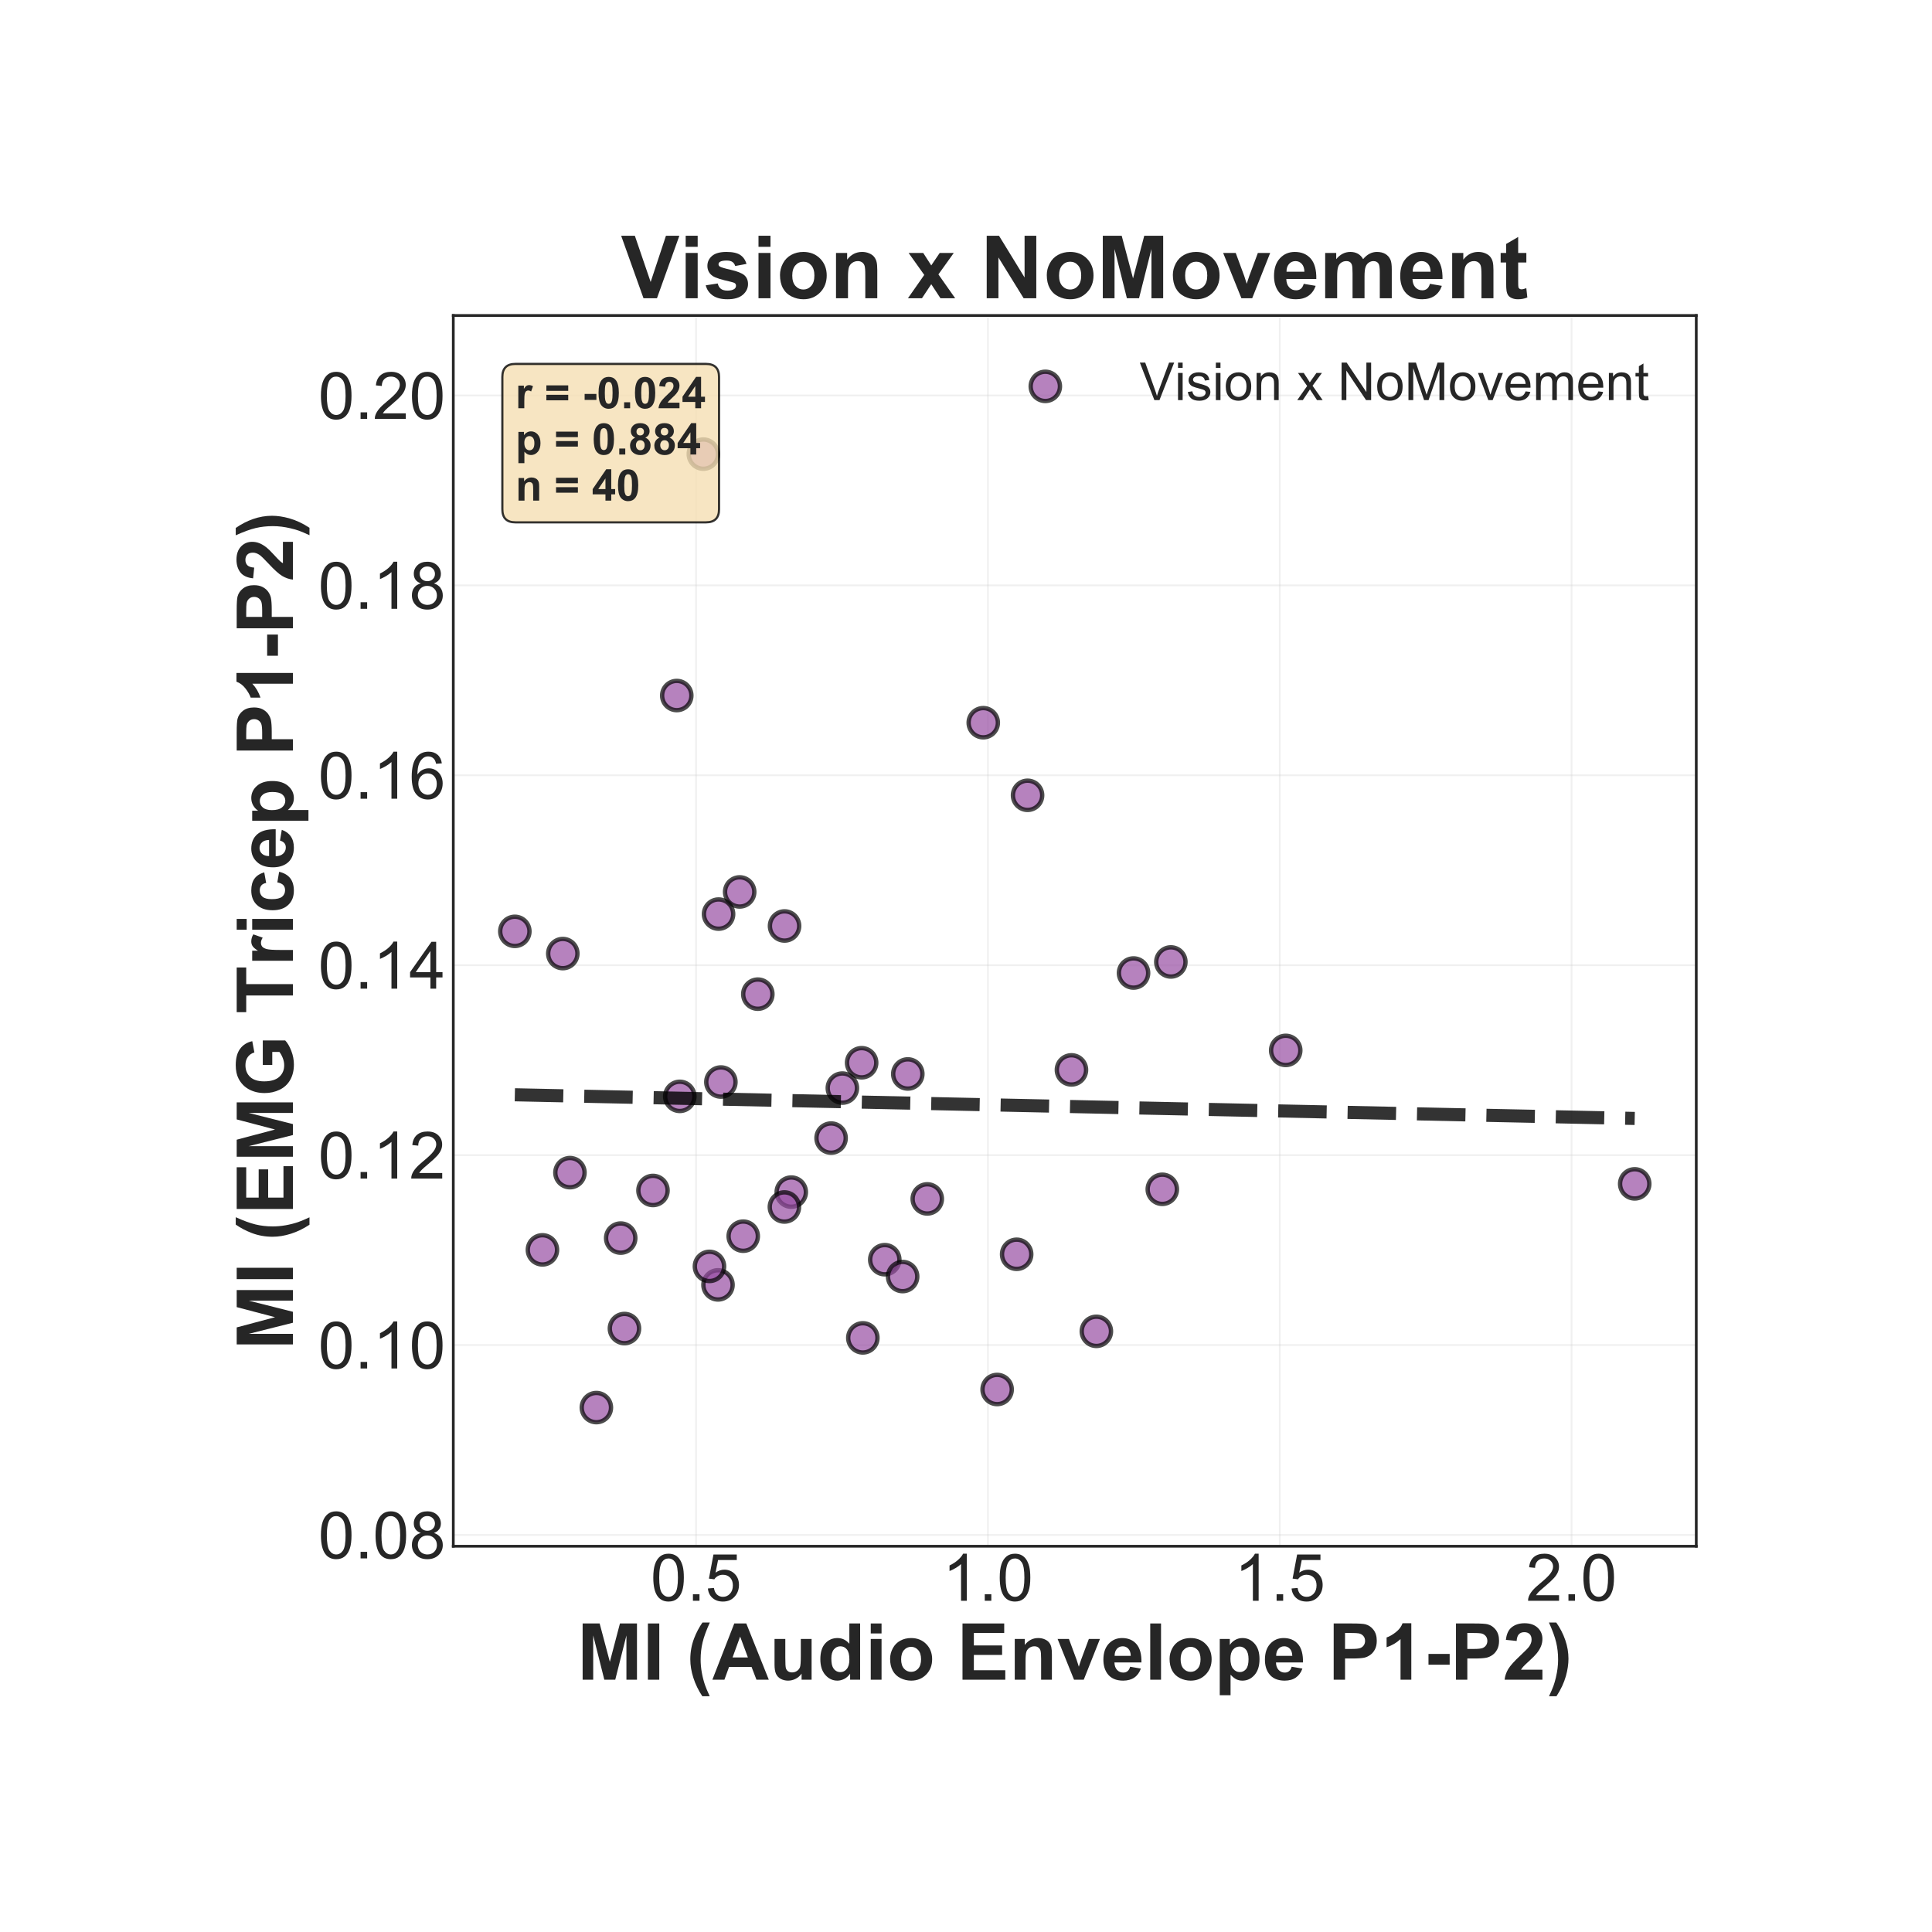 <?xml version="1.0" encoding="utf-8" standalone="no"?>
<!DOCTYPE svg PUBLIC "-//W3C//DTD SVG 1.1//EN"
  "http://www.w3.org/Graphics/SVG/1.1/DTD/svg11.dtd">
<!-- Created with matplotlib (https://matplotlib.org/) -->
<svg height="885.105pt" version="1.1" viewBox="0 0 885.107 885.105" width="885.107pt" xmlns="http://www.w3.org/2000/svg" xmlns:xlink="http://www.w3.org/1999/xlink">
 <defs>
  <style type="text/css">
*{stroke-linecap:butt;stroke-linejoin:round;}
  </style>
 </defs>
 <g id="figure_1">
  <g id="patch_1">
   <path d="M 0 885.105 
L 885.107 885.105 
L 885.107 -0 
L 0 -0 
z
" style="fill:#ffffff;"/>
  </g>
  <g id="axes_1">
   <g id="patch_2">
    <path d="M 207.667 708.385 
L 777.107 708.385 
L 777.107 144.525 
L 207.667 144.525 
z
" style="fill:#ffffff;"/>
   </g>
   <g id="matplotlib.axis_1">
    <g id="xtick_1">
     <g id="line2d_1">
      <path clip-path="url(#p0ac2c625a1)" d="M 318.894 708.385 
L 318.894 144.525 
" style="fill:none;stroke:#cccccc;stroke-linecap:round;stroke-opacity:0.3;stroke-width:0.8;"/>
     </g>
     <g id="line2d_2"/>
     <g id="text_1">
      <!-- 0.5 -->
      <defs>
       <path d="M 4.156 35.297 
Q 4.156 48 6.766 55.734 
Q 9.375 63.484 14.516 67.672 
Q 19.672 71.875 27.484 71.875 
Q 33.25 71.875 37.594 69.547 
Q 41.938 67.234 44.766 62.859 
Q 47.609 58.5 49.219 52.219 
Q 50.828 45.953 50.828 35.297 
Q 50.828 22.703 48.234 14.969 
Q 45.656 7.234 40.5 3 
Q 35.359 -1.219 27.484 -1.219 
Q 17.141 -1.219 11.234 6.203 
Q 4.156 15.141 4.156 35.297 
z
M 13.188 35.297 
Q 13.188 17.672 17.312 11.828 
Q 21.438 6 27.484 6 
Q 33.547 6 37.672 11.859 
Q 41.797 17.719 41.797 35.297 
Q 41.797 52.984 37.672 58.781 
Q 33.547 64.594 27.391 64.594 
Q 21.344 64.594 17.719 59.469 
Q 13.188 52.938 13.188 35.297 
z
" id="ArialMT-48"/>
       <path d="M 9.078 0 
L 9.078 10.016 
L 19.094 10.016 
L 19.094 0 
z
" id="ArialMT-46"/>
       <path d="M 4.156 18.75 
L 13.375 19.531 
Q 14.406 12.797 18.141 9.391 
Q 21.875 6 27.156 6 
Q 33.5 6 37.891 10.781 
Q 42.281 15.578 42.281 23.484 
Q 42.281 31 38.062 35.344 
Q 33.844 39.703 27 39.703 
Q 22.75 39.703 19.328 37.766 
Q 15.922 35.844 13.969 32.766 
L 5.719 33.844 
L 12.641 70.609 
L 48.25 70.609 
L 48.25 62.203 
L 19.672 62.203 
L 15.828 42.969 
Q 22.266 47.469 29.344 47.469 
Q 38.719 47.469 45.156 40.969 
Q 51.609 34.469 51.609 24.266 
Q 51.609 14.547 45.953 7.469 
Q 39.062 -1.219 27.156 -1.219 
Q 17.391 -1.219 11.203 4.25 
Q 5.031 9.719 4.156 18.75 
z
" id="ArialMT-53"/>
      </defs>
      <g style="fill:#262626;" transform="translate(298.044 733.358)scale(0.3 -0.3)">
       <use xlink:href="#ArialMT-48"/>
       <use x="55.615" xlink:href="#ArialMT-46"/>
       <use x="83.398" xlink:href="#ArialMT-53"/>
      </g>
     </g>
    </g>
    <g id="xtick_2">
     <g id="line2d_3">
      <path clip-path="url(#p0ac2c625a1)" d="M 452.594 708.385 
L 452.594 144.525 
" style="fill:none;stroke:#cccccc;stroke-linecap:round;stroke-opacity:0.3;stroke-width:0.8;"/>
     </g>
     <g id="line2d_4"/>
     <g id="text_2">
      <!-- 1.0 -->
      <defs>
       <path d="M 37.25 0 
L 28.469 0 
L 28.469 56 
Q 25.297 52.984 20.141 49.953 
Q 14.984 46.922 10.891 45.406 
L 10.891 53.906 
Q 18.266 57.375 23.781 62.297 
Q 29.297 67.234 31.594 71.875 
L 37.25 71.875 
z
" id="ArialMT-49"/>
      </defs>
      <g style="fill:#262626;" transform="translate(431.744 733.358)scale(0.3 -0.3)">
       <use xlink:href="#ArialMT-49"/>
       <use x="55.615" xlink:href="#ArialMT-46"/>
       <use x="83.398" xlink:href="#ArialMT-48"/>
      </g>
     </g>
    </g>
    <g id="xtick_3">
     <g id="line2d_5">
      <path clip-path="url(#p0ac2c625a1)" d="M 586.294 708.385 
L 586.294 144.525 
" style="fill:none;stroke:#cccccc;stroke-linecap:round;stroke-opacity:0.3;stroke-width:0.8;"/>
     </g>
     <g id="line2d_6"/>
     <g id="text_3">
      <!-- 1.5 -->
      <g style="fill:#262626;" transform="translate(565.444 733.358)scale(0.3 -0.3)">
       <use xlink:href="#ArialMT-49"/>
       <use x="55.615" xlink:href="#ArialMT-46"/>
       <use x="83.398" xlink:href="#ArialMT-53"/>
      </g>
     </g>
    </g>
    <g id="xtick_4">
     <g id="line2d_7">
      <path clip-path="url(#p0ac2c625a1)" d="M 719.994 708.385 
L 719.994 144.525 
" style="fill:none;stroke:#cccccc;stroke-linecap:round;stroke-opacity:0.3;stroke-width:0.8;"/>
     </g>
     <g id="line2d_8"/>
     <g id="text_4">
      <!-- 2.0 -->
      <defs>
       <path d="M 50.344 8.453 
L 50.344 0 
L 3.031 0 
Q 2.938 3.172 4.047 6.109 
Q 5.859 10.938 9.828 15.625 
Q 13.812 20.312 21.344 26.469 
Q 33.016 36.031 37.109 41.625 
Q 41.219 47.219 41.219 52.203 
Q 41.219 57.422 37.469 61 
Q 33.734 64.594 27.734 64.594 
Q 21.391 64.594 17.578 60.781 
Q 13.766 56.984 13.719 50.25 
L 4.688 51.172 
Q 5.609 61.281 11.656 66.578 
Q 17.719 71.875 27.938 71.875 
Q 38.234 71.875 44.234 66.156 
Q 50.25 60.453 50.25 52 
Q 50.25 47.703 48.484 43.547 
Q 46.734 39.406 42.656 34.812 
Q 38.578 30.219 29.109 22.219 
Q 21.188 15.578 18.938 13.203 
Q 16.703 10.844 15.234 8.453 
z
" id="ArialMT-50"/>
      </defs>
      <g style="fill:#262626;" transform="translate(699.144 733.358)scale(0.3 -0.3)">
       <use xlink:href="#ArialMT-50"/>
       <use x="55.615" xlink:href="#ArialMT-46"/>
       <use x="83.398" xlink:href="#ArialMT-48"/>
      </g>
     </g>
    </g>
    <g id="text_5">
     <!-- MI (Audio Envelope P1-P2) -->
     <defs>
      <path d="M 7.078 0 
L 7.078 71.578 
L 28.719 71.578 
L 41.703 22.75 
L 54.547 71.578 
L 76.219 71.578 
L 76.219 0 
L 62.797 0 
L 62.797 56.344 
L 48.578 0 
L 34.672 0 
L 20.516 56.344 
L 20.516 0 
z
" id="Arial-BoldMT-77"/>
      <path d="M 6.844 0 
L 6.844 71.578 
L 21.297 71.578 
L 21.297 0 
z
" id="Arial-BoldMT-73"/>
      <path id="Arial-BoldMT-32"/>
      <path d="M 29.938 -21.047 
L 20.516 -21.047 
Q 13.031 -9.766 9.125 2.391 
Q 5.219 14.547 5.219 25.922 
Q 5.219 40.047 10.062 52.641 
Q 14.266 63.578 20.703 72.797 
L 30.078 72.797 
Q 23.391 58.016 20.875 47.625 
Q 18.359 37.25 18.359 25.641 
Q 18.359 17.625 19.844 9.219 
Q 21.344 0.828 23.922 -6.734 
Q 25.641 -11.719 29.938 -21.047 
z
" id="Arial-BoldMT-40"/>
      <path d="M 71.828 0 
L 56.109 0 
L 49.859 16.266 
L 21.234 16.266 
L 15.328 0 
L 0 0 
L 27.875 71.578 
L 43.172 71.578 
z
M 45.219 28.328 
L 35.359 54.891 
L 25.688 28.328 
z
" id="Arial-BoldMT-65"/>
      <path d="M 41.312 0 
L 41.312 7.766 
Q 38.484 3.609 33.859 1.219 
Q 29.25 -1.172 24.125 -1.172 
Q 18.891 -1.172 14.734 1.125 
Q 10.594 3.422 8.734 7.562 
Q 6.891 11.719 6.891 19.047 
L 6.891 51.859 
L 20.609 51.859 
L 20.609 28.031 
Q 20.609 17.094 21.359 14.625 
Q 22.125 12.156 24.125 10.719 
Q 26.125 9.281 29.203 9.281 
Q 32.719 9.281 35.5 11.203 
Q 38.281 13.141 39.297 15.984 
Q 40.328 18.844 40.328 29.984 
L 40.328 51.859 
L 54.047 51.859 
L 54.047 0 
z
" id="Arial-BoldMT-117"/>
      <path d="M 54.734 0 
L 42 0 
L 42 7.625 
Q 38.812 3.172 34.484 1 
Q 30.172 -1.172 25.781 -1.172 
Q 16.844 -1.172 10.469 6.031 
Q 4.109 13.234 4.109 26.125 
Q 4.109 39.312 10.297 46.172 
Q 16.5 53.031 25.984 53.031 
Q 34.672 53.031 41.016 45.797 
L 41.016 71.578 
L 54.734 71.578 
z
M 18.109 27.047 
Q 18.109 18.75 20.406 15.047 
Q 23.734 9.672 29.688 9.672 
Q 34.422 9.672 37.734 13.688 
Q 41.062 17.719 41.062 25.734 
Q 41.062 34.672 37.844 38.594 
Q 34.625 42.531 29.594 42.531 
Q 24.703 42.531 21.406 38.641 
Q 18.109 34.766 18.109 27.047 
z
" id="Arial-BoldMT-100"/>
      <path d="M 7.172 58.891 
L 7.172 71.578 
L 20.906 71.578 
L 20.906 58.891 
z
M 7.172 0 
L 7.172 51.859 
L 20.906 51.859 
L 20.906 0 
z
" id="Arial-BoldMT-105"/>
      <path d="M 4 26.656 
Q 4 33.5 7.375 39.891 
Q 10.75 46.297 16.922 49.656 
Q 23.094 53.031 30.719 53.031 
Q 42.484 53.031 50 45.391 
Q 57.516 37.75 57.516 26.078 
Q 57.516 14.312 49.922 6.562 
Q 42.328 -1.172 30.812 -1.172 
Q 23.688 -1.172 17.219 2.047 
Q 10.75 5.281 7.375 11.5 
Q 4 17.719 4 26.656 
z
M 18.062 25.922 
Q 18.062 18.219 21.719 14.109 
Q 25.391 10.016 30.766 10.016 
Q 36.141 10.016 39.766 14.109 
Q 43.406 18.219 43.406 26.031 
Q 43.406 33.641 39.766 37.734 
Q 36.141 41.844 30.766 41.844 
Q 25.391 41.844 21.719 37.734 
Q 18.062 33.641 18.062 25.922 
z
" id="Arial-BoldMT-111"/>
      <path d="M 7.281 0 
L 7.281 71.578 
L 60.359 71.578 
L 60.359 59.469 
L 21.734 59.469 
L 21.734 43.609 
L 57.672 43.609 
L 57.672 31.547 
L 21.734 31.547 
L 21.734 12.062 
L 61.719 12.062 
L 61.719 0 
z
" id="Arial-BoldMT-69"/>
      <path d="M 54.344 0 
L 40.625 0 
L 40.625 26.469 
Q 40.625 34.859 39.75 37.328 
Q 38.875 39.797 36.891 41.156 
Q 34.906 42.531 32.125 42.531 
Q 28.562 42.531 25.734 40.578 
Q 22.906 38.625 21.844 35.391 
Q 20.797 32.172 20.797 23.484 
L 20.797 0 
L 7.078 0 
L 7.078 51.859 
L 19.828 51.859 
L 19.828 44.234 
Q 26.609 53.031 36.922 53.031 
Q 41.453 53.031 45.203 51.391 
Q 48.969 49.75 50.891 47.203 
Q 52.828 44.672 53.578 41.453 
Q 54.344 38.234 54.344 32.234 
z
" id="Arial-BoldMT-110"/>
      <path d="M 21.438 0 
L 0.531 51.859 
L 14.938 51.859 
L 24.703 25.391 
L 27.547 16.547 
Q 28.656 19.922 28.953 21 
Q 29.641 23.188 30.422 25.391 
L 40.281 51.859 
L 54.391 51.859 
L 33.797 0 
z
" id="Arial-BoldMT-118"/>
      <path d="M 37.203 16.5 
L 50.875 14.203 
Q 48.25 6.688 42.547 2.75 
Q 36.859 -1.172 28.328 -1.172 
Q 14.797 -1.172 8.297 7.672 
Q 3.172 14.75 3.172 25.531 
Q 3.172 38.422 9.906 45.719 
Q 16.656 53.031 26.953 53.031 
Q 38.531 53.031 45.219 45.391 
Q 51.906 37.75 51.609 21.969 
L 17.234 21.969 
Q 17.391 15.875 20.562 12.469 
Q 23.734 9.078 28.469 9.078 
Q 31.688 9.078 33.875 10.828 
Q 36.078 12.594 37.203 16.5 
z
M 37.984 30.375 
Q 37.844 36.328 34.906 39.422 
Q 31.984 42.531 27.781 42.531 
Q 23.297 42.531 20.359 39.266 
Q 17.438 35.984 17.484 30.375 
z
" id="Arial-BoldMT-101"/>
      <path d="M 7.172 0 
L 7.172 71.578 
L 20.906 71.578 
L 20.906 0 
z
" id="Arial-BoldMT-108"/>
      <path d="M 6.781 51.859 
L 19.578 51.859 
L 19.578 44.234 
Q 22.078 48.141 26.312 50.578 
Q 30.562 53.031 35.75 53.031 
Q 44.781 53.031 51.078 45.953 
Q 57.375 38.875 57.375 26.219 
Q 57.375 13.234 51.016 6.031 
Q 44.672 -1.172 35.641 -1.172 
Q 31.344 -1.172 27.844 0.531 
Q 24.359 2.25 20.516 6.391 
L 20.516 -19.734 
L 6.781 -19.734 
z
M 20.359 26.812 
Q 20.359 18.062 23.828 13.891 
Q 27.297 9.719 32.281 9.719 
Q 37.062 9.719 40.234 13.547 
Q 43.406 17.391 43.406 26.125 
Q 43.406 34.281 40.125 38.234 
Q 36.859 42.188 32.031 42.188 
Q 27 42.188 23.672 38.297 
Q 20.359 34.422 20.359 26.812 
z
" id="Arial-BoldMT-112"/>
      <path d="M 7.281 0 
L 7.281 71.578 
L 30.469 71.578 
Q 43.656 71.578 47.656 70.516 
Q 53.812 68.891 57.953 63.5 
Q 62.109 58.109 62.109 49.562 
Q 62.109 42.969 59.719 38.469 
Q 57.328 33.984 53.641 31.422 
Q 49.953 28.859 46.141 28.031 
Q 40.969 27 31.156 27 
L 21.734 27 
L 21.734 0 
z
M 21.734 59.469 
L 21.734 39.156 
L 29.641 39.156 
Q 38.188 39.156 41.062 40.281 
Q 43.953 41.406 45.578 43.797 
Q 47.219 46.188 47.219 49.359 
Q 47.219 53.266 44.922 55.797 
Q 42.625 58.344 39.109 58.984 
Q 36.531 59.469 28.719 59.469 
z
" id="Arial-BoldMT-80"/>
      <path d="M 39.359 0 
L 25.641 0 
L 25.641 51.703 
Q 18.109 44.672 7.906 41.312 
L 7.906 53.766 
Q 13.281 55.516 19.578 60.422 
Q 25.875 65.328 28.219 71.875 
L 39.359 71.875 
z
" id="Arial-BoldMT-49"/>
      <path d="M 5.609 19.094 
L 5.609 32.812 
L 32.562 32.812 
L 32.562 19.094 
z
" id="Arial-BoldMT-45"/>
      <path d="M 50.594 12.75 
L 50.594 0 
L 2.484 0 
Q 3.266 7.234 7.172 13.703 
Q 11.078 20.172 22.609 30.859 
Q 31.891 39.5 33.984 42.578 
Q 36.812 46.828 36.812 50.984 
Q 36.812 55.562 34.344 58.031 
Q 31.891 60.5 27.547 60.5 
Q 23.25 60.5 20.703 57.906 
Q 18.172 55.328 17.781 49.312 
L 4.109 50.688 
Q 5.328 62.016 11.766 66.938 
Q 18.219 71.875 27.875 71.875 
Q 38.484 71.875 44.531 66.156 
Q 50.594 60.453 50.594 51.953 
Q 50.594 47.125 48.859 42.75 
Q 47.125 38.375 43.359 33.594 
Q 40.875 30.422 34.375 24.453 
Q 27.875 18.5 26.141 16.547 
Q 24.422 14.594 23.344 12.75 
z
" id="Arial-BoldMT-50"/>
      <path d="M 3.375 -21.047 
Q 7.422 -12.359 9.078 -7.719 
Q 10.75 -3.078 12.156 2.969 
Q 13.578 9.031 14.25 14.469 
Q 14.938 19.922 14.938 25.641 
Q 14.938 37.25 12.453 47.625 
Q 9.969 58.016 3.266 72.797 
L 12.594 72.797 
Q 19.969 62.312 24.047 50.531 
Q 28.125 38.766 28.125 26.656 
Q 28.125 16.453 24.906 4.781 
Q 21.234 -8.297 12.844 -21.047 
z
" id="Arial-BoldMT-41"/>
     </defs>
     <g style="fill:#262626;" transform="translate(264.377 769.528)scale(0.36 -0.36)">
      <use xlink:href="#Arial-BoldMT-77"/>
      <use x="83.301" xlink:href="#Arial-BoldMT-73"/>
      <use x="111.084" xlink:href="#Arial-BoldMT-32"/>
      <use x="138.867" xlink:href="#Arial-BoldMT-40"/>
      <use x="172.168" xlink:href="#Arial-BoldMT-65"/>
      <use x="244.385" xlink:href="#Arial-BoldMT-117"/>
      <use x="305.469" xlink:href="#Arial-BoldMT-100"/>
      <use x="366.553" xlink:href="#Arial-BoldMT-105"/>
      <use x="394.336" xlink:href="#Arial-BoldMT-111"/>
      <use x="455.42" xlink:href="#Arial-BoldMT-32"/>
      <use x="483.203" xlink:href="#Arial-BoldMT-69"/>
      <use x="549.902" xlink:href="#Arial-BoldMT-110"/>
      <use x="610.986" xlink:href="#Arial-BoldMT-118"/>
      <use x="666.602" xlink:href="#Arial-BoldMT-101"/>
      <use x="722.217" xlink:href="#Arial-BoldMT-108"/>
      <use x="750" xlink:href="#Arial-BoldMT-111"/>
      <use x="811.084" xlink:href="#Arial-BoldMT-112"/>
      <use x="872.168" xlink:href="#Arial-BoldMT-101"/>
      <use x="927.783" xlink:href="#Arial-BoldMT-32"/>
      <use x="955.566" xlink:href="#Arial-BoldMT-80"/>
      <use x="1022.266" xlink:href="#Arial-BoldMT-49"/>
      <use x="1077.881" xlink:href="#Arial-BoldMT-45"/>
      <use x="1111.182" xlink:href="#Arial-BoldMT-80"/>
      <use x="1177.881" xlink:href="#Arial-BoldMT-50"/>
      <use x="1233.496" xlink:href="#Arial-BoldMT-41"/>
     </g>
    </g>
   </g>
   <g id="matplotlib.axis_2">
    <g id="ytick_1">
     <g id="line2d_9">
      <path clip-path="url(#p0ac2c625a1)" d="M 207.667 703.211 
L 777.107 703.211 
" style="fill:none;stroke:#cccccc;stroke-linecap:round;stroke-opacity:0.3;stroke-width:0.8;"/>
     </g>
     <g id="line2d_10"/>
     <g id="text_6">
      <!-- 0.08 -->
      <defs>
       <path d="M 17.672 38.812 
Q 12.203 40.828 9.562 44.531 
Q 6.938 48.25 6.938 53.422 
Q 6.938 61.234 12.547 66.547 
Q 18.172 71.875 27.484 71.875 
Q 36.859 71.875 42.578 66.422 
Q 48.297 60.984 48.297 53.172 
Q 48.297 48.188 45.672 44.5 
Q 43.062 40.828 37.75 38.812 
Q 44.344 36.672 47.781 31.875 
Q 51.219 27.094 51.219 20.453 
Q 51.219 11.281 44.719 5.031 
Q 38.234 -1.219 27.641 -1.219 
Q 17.047 -1.219 10.547 5.047 
Q 4.047 11.328 4.047 20.703 
Q 4.047 27.688 7.594 32.391 
Q 11.141 37.109 17.672 38.812 
z
M 15.922 53.719 
Q 15.922 48.641 19.188 45.406 
Q 22.469 42.188 27.688 42.188 
Q 32.766 42.188 36.016 45.375 
Q 39.266 48.578 39.266 53.219 
Q 39.266 58.062 35.906 61.359 
Q 32.562 64.656 27.594 64.656 
Q 22.562 64.656 19.234 61.422 
Q 15.922 58.203 15.922 53.719 
z
M 13.094 20.656 
Q 13.094 16.891 14.875 13.375 
Q 16.656 9.859 20.172 7.922 
Q 23.688 6 27.734 6 
Q 34.031 6 38.125 10.047 
Q 42.234 14.109 42.234 20.359 
Q 42.234 26.703 38.016 30.859 
Q 33.797 35.016 27.438 35.016 
Q 21.234 35.016 17.156 30.906 
Q 13.094 26.812 13.094 20.656 
z
" id="ArialMT-56"/>
      </defs>
      <g style="fill:#262626;" transform="translate(145.784 713.948)scale(0.3 -0.3)">
       <use xlink:href="#ArialMT-48"/>
       <use x="55.615" xlink:href="#ArialMT-46"/>
       <use x="83.398" xlink:href="#ArialMT-48"/>
       <use x="139.014" xlink:href="#ArialMT-56"/>
      </g>
     </g>
    </g>
    <g id="ytick_2">
     <g id="line2d_11">
      <path clip-path="url(#p0ac2c625a1)" d="M 207.667 616.204 
L 777.107 616.204 
" style="fill:none;stroke:#cccccc;stroke-linecap:round;stroke-opacity:0.3;stroke-width:0.8;"/>
     </g>
     <g id="line2d_12"/>
     <g id="text_7">
      <!-- 0.10 -->
      <g style="fill:#262626;" transform="translate(145.784 626.941)scale(0.3 -0.3)">
       <use xlink:href="#ArialMT-48"/>
       <use x="55.615" xlink:href="#ArialMT-46"/>
       <use x="83.398" xlink:href="#ArialMT-49"/>
       <use x="139.014" xlink:href="#ArialMT-48"/>
      </g>
     </g>
    </g>
    <g id="ytick_3">
     <g id="line2d_13">
      <path clip-path="url(#p0ac2c625a1)" d="M 207.667 529.197 
L 777.107 529.197 
" style="fill:none;stroke:#cccccc;stroke-linecap:round;stroke-opacity:0.3;stroke-width:0.8;"/>
     </g>
     <g id="line2d_14"/>
     <g id="text_8">
      <!-- 0.12 -->
      <g style="fill:#262626;" transform="translate(145.784 539.934)scale(0.3 -0.3)">
       <use xlink:href="#ArialMT-48"/>
       <use x="55.615" xlink:href="#ArialMT-46"/>
       <use x="83.398" xlink:href="#ArialMT-49"/>
       <use x="139.014" xlink:href="#ArialMT-50"/>
      </g>
     </g>
    </g>
    <g id="ytick_4">
     <g id="line2d_15">
      <path clip-path="url(#p0ac2c625a1)" d="M 207.667 442.191 
L 777.107 442.191 
" style="fill:none;stroke:#cccccc;stroke-linecap:round;stroke-opacity:0.3;stroke-width:0.8;"/>
     </g>
     <g id="line2d_16"/>
     <g id="text_9">
      <!-- 0.14 -->
      <defs>
       <path d="M 32.328 0 
L 32.328 17.141 
L 1.266 17.141 
L 1.266 25.203 
L 33.938 71.578 
L 41.109 71.578 
L 41.109 25.203 
L 50.781 25.203 
L 50.781 17.141 
L 41.109 17.141 
L 41.109 0 
z
M 32.328 25.203 
L 32.328 57.469 
L 9.906 25.203 
z
" id="ArialMT-52"/>
      </defs>
      <g style="fill:#262626;" transform="translate(145.784 452.927)scale(0.3 -0.3)">
       <use xlink:href="#ArialMT-48"/>
       <use x="55.615" xlink:href="#ArialMT-46"/>
       <use x="83.398" xlink:href="#ArialMT-49"/>
       <use x="139.014" xlink:href="#ArialMT-52"/>
      </g>
     </g>
    </g>
    <g id="ytick_5">
     <g id="line2d_17">
      <path clip-path="url(#p0ac2c625a1)" d="M 207.667 355.184 
L 777.107 355.184 
" style="fill:none;stroke:#cccccc;stroke-linecap:round;stroke-opacity:0.3;stroke-width:0.8;"/>
     </g>
     <g id="line2d_18"/>
     <g id="text_10">
      <!-- 0.16 -->
      <defs>
       <path d="M 49.75 54.047 
L 41.016 53.375 
Q 39.844 58.547 37.703 60.891 
Q 34.125 64.656 28.906 64.656 
Q 24.703 64.656 21.531 62.312 
Q 17.391 59.281 14.984 53.469 
Q 12.594 47.656 12.5 36.922 
Q 15.672 41.75 20.266 44.094 
Q 24.859 46.438 29.891 46.438 
Q 38.672 46.438 44.844 39.969 
Q 51.031 33.5 51.031 23.25 
Q 51.031 16.5 48.125 10.719 
Q 45.219 4.938 40.141 1.859 
Q 35.062 -1.219 28.609 -1.219 
Q 17.625 -1.219 10.688 6.859 
Q 3.766 14.938 3.766 33.5 
Q 3.766 54.25 11.422 63.672 
Q 18.109 71.875 29.438 71.875 
Q 37.891 71.875 43.281 67.141 
Q 48.688 62.406 49.75 54.047 
z
M 13.875 23.188 
Q 13.875 18.656 15.797 14.5 
Q 17.719 10.359 21.188 8.172 
Q 24.656 6 28.469 6 
Q 34.031 6 38.031 10.484 
Q 42.047 14.984 42.047 22.703 
Q 42.047 30.125 38.078 34.391 
Q 34.125 38.672 28.125 38.672 
Q 22.172 38.672 18.016 34.391 
Q 13.875 30.125 13.875 23.188 
z
" id="ArialMT-54"/>
      </defs>
      <g style="fill:#262626;" transform="translate(145.784 365.921)scale(0.3 -0.3)">
       <use xlink:href="#ArialMT-48"/>
       <use x="55.615" xlink:href="#ArialMT-46"/>
       <use x="83.398" xlink:href="#ArialMT-49"/>
       <use x="139.014" xlink:href="#ArialMT-54"/>
      </g>
     </g>
    </g>
    <g id="ytick_6">
     <g id="line2d_19">
      <path clip-path="url(#p0ac2c625a1)" d="M 207.667 268.177 
L 777.107 268.177 
" style="fill:none;stroke:#cccccc;stroke-linecap:round;stroke-opacity:0.3;stroke-width:0.8;"/>
     </g>
     <g id="line2d_20"/>
     <g id="text_11">
      <!-- 0.18 -->
      <g style="fill:#262626;" transform="translate(145.784 278.914)scale(0.3 -0.3)">
       <use xlink:href="#ArialMT-48"/>
       <use x="55.615" xlink:href="#ArialMT-46"/>
       <use x="83.398" xlink:href="#ArialMT-49"/>
       <use x="139.014" xlink:href="#ArialMT-56"/>
      </g>
     </g>
    </g>
    <g id="ytick_7">
     <g id="line2d_21">
      <path clip-path="url(#p0ac2c625a1)" d="M 207.667 181.17 
L 777.107 181.17 
" style="fill:none;stroke:#cccccc;stroke-linecap:round;stroke-opacity:0.3;stroke-width:0.8;"/>
     </g>
     <g id="line2d_22"/>
     <g id="text_12">
      <!-- 0.20 -->
      <g style="fill:#262626;" transform="translate(145.784 191.907)scale(0.3 -0.3)">
       <use xlink:href="#ArialMT-48"/>
       <use x="55.615" xlink:href="#ArialMT-46"/>
       <use x="83.398" xlink:href="#ArialMT-50"/>
       <use x="139.014" xlink:href="#ArialMT-48"/>
      </g>
     </g>
    </g>
    <g id="text_13">
     <!-- MI (EMG Tricep P1-P2) -->
     <defs>
      <path d="M 40.578 26.312 
L 40.578 38.375 
L 71.734 38.375 
L 71.734 9.859 
Q 67.188 5.469 58.562 2.125 
Q 49.953 -1.219 41.109 -1.219 
Q 29.891 -1.219 21.531 3.484 
Q 13.188 8.203 8.984 16.969 
Q 4.781 25.734 4.781 36.031 
Q 4.781 47.219 9.469 55.906 
Q 14.156 64.594 23.188 69.234 
Q 30.078 72.797 40.328 72.797 
Q 53.656 72.797 61.156 67.203 
Q 68.656 61.625 70.797 51.766 
L 56.453 49.078 
Q 54.938 54.344 50.75 57.391 
Q 46.578 60.453 40.328 60.453 
Q 30.859 60.453 25.266 54.438 
Q 19.672 48.438 19.672 36.625 
Q 19.672 23.875 25.328 17.5 
Q 31 11.141 40.188 11.141 
Q 44.734 11.141 49.297 12.922 
Q 53.859 14.703 57.125 17.234 
L 57.125 26.312 
z
" id="Arial-BoldMT-71"/>
      <path d="M 23.391 0 
L 23.391 59.469 
L 2.156 59.469 
L 2.156 71.578 
L 59.031 71.578 
L 59.031 59.469 
L 37.844 59.469 
L 37.844 0 
z
" id="Arial-BoldMT-84"/>
      <path d="M 20.312 0 
L 6.594 0 
L 6.594 51.859 
L 19.344 51.859 
L 19.344 44.484 
Q 22.609 49.703 25.219 51.359 
Q 27.828 53.031 31.156 53.031 
Q 35.844 53.031 40.188 50.438 
L 35.938 38.484 
Q 32.469 40.719 29.5 40.719 
Q 26.609 40.719 24.609 39.125 
Q 22.609 37.547 21.453 33.391 
Q 20.312 29.25 20.312 16.016 
z
" id="Arial-BoldMT-114"/>
      <path d="M 52.391 36.531 
L 38.875 34.078 
Q 38.188 38.141 35.766 40.188 
Q 33.344 42.234 29.5 42.234 
Q 24.359 42.234 21.312 38.688 
Q 18.266 35.156 18.266 26.859 
Q 18.266 17.625 21.359 13.812 
Q 24.469 10.016 29.688 10.016 
Q 33.594 10.016 36.078 12.234 
Q 38.578 14.453 39.594 19.875 
L 53.078 17.578 
Q 50.984 8.297 45.016 3.562 
Q 39.062 -1.172 29.047 -1.172 
Q 17.672 -1.172 10.906 6 
Q 4.156 13.188 4.156 25.875 
Q 4.156 38.719 10.938 45.875 
Q 17.719 53.031 29.297 53.031 
Q 38.766 53.031 44.359 48.953 
Q 49.953 44.875 52.391 36.531 
z
" id="Arial-BoldMT-99"/>
     </defs>
     <g style="fill:#262626;" transform="translate(134.207 618.464)rotate(-90)scale(0.36 -0.36)">
      <use xlink:href="#Arial-BoldMT-77"/>
      <use x="83.301" xlink:href="#Arial-BoldMT-73"/>
      <use x="111.084" xlink:href="#Arial-BoldMT-32"/>
      <use x="138.867" xlink:href="#Arial-BoldMT-40"/>
      <use x="172.168" xlink:href="#Arial-BoldMT-69"/>
      <use x="238.867" xlink:href="#Arial-BoldMT-77"/>
      <use x="322.168" xlink:href="#Arial-BoldMT-71"/>
      <use x="399.951" xlink:href="#Arial-BoldMT-32"/>
      <use x="427.734" xlink:href="#Arial-BoldMT-84"/>
      <use x="488.74" xlink:href="#Arial-BoldMT-114"/>
      <use x="527.656" xlink:href="#Arial-BoldMT-105"/>
      <use x="555.439" xlink:href="#Arial-BoldMT-99"/>
      <use x="611.055" xlink:href="#Arial-BoldMT-101"/>
      <use x="666.67" xlink:href="#Arial-BoldMT-112"/>
      <use x="727.754" xlink:href="#Arial-BoldMT-32"/>
      <use x="755.537" xlink:href="#Arial-BoldMT-80"/>
      <use x="822.236" xlink:href="#Arial-BoldMT-49"/>
      <use x="877.852" xlink:href="#Arial-BoldMT-45"/>
      <use x="911.152" xlink:href="#Arial-BoldMT-80"/>
      <use x="977.852" xlink:href="#Arial-BoldMT-50"/>
      <use x="1033.467" xlink:href="#Arial-BoldMT-41"/>
     </g>
    </g>
   </g>
   <g id="PathCollection_1">
    <defs>
     <path d="M 0 6.708 
C 1.779 6.708 3.485 6.001 4.743 4.743 
C 6.001 3.485 6.708 1.779 6.708 0 
C 6.708 -1.779 6.001 -3.485 4.743 -4.743 
C 3.485 -6.001 1.779 -6.708 0 -6.708 
C -1.779 -6.708 -3.485 -6.001 -4.743 -4.743 
C -6.001 -3.485 -6.708 -1.779 -6.708 0 
C -6.708 1.779 -6.001 3.485 -4.743 4.743 
C -3.485 6.001 -1.779 6.708 0 6.708 
z
" id="m66289e13c7" style="stroke:#000000;stroke-opacity:0.7;stroke-width:2;"/>
    </defs>
    <g clip-path="url(#p0ac2c625a1)">
     <use style="fill:#984ea3;fill-opacity:0.7;stroke:#000000;stroke-opacity:0.7;stroke-width:2;" x="328.939" xlink:href="#m66289e13c7" y="588.644"/>
     <use style="fill:#984ea3;fill-opacity:0.7;stroke:#000000;stroke-opacity:0.7;stroke-width:2;" x="248.507" xlink:href="#m66289e13c7" y="572.603"/>
     <use style="fill:#984ea3;fill-opacity:0.7;stroke:#000000;stroke-opacity:0.7;stroke-width:2;" x="235.865" xlink:href="#m66289e13c7" y="426.681"/>
     <use style="fill:#984ea3;fill-opacity:0.7;stroke:#000000;stroke-opacity:0.7;stroke-width:2;" x="322.227" xlink:href="#m66289e13c7" y="208.055"/>
     <use style="fill:#984ea3;fill-opacity:0.7;stroke:#000000;stroke-opacity:0.7;stroke-width:2;" x="310.046" xlink:href="#m66289e13c7" y="318.644"/>
     <use style="fill:#984ea3;fill-opacity:0.7;stroke:#000000;stroke-opacity:0.7;stroke-width:2;" x="338.867" xlink:href="#m66289e13c7" y="408.619"/>
     <use style="fill:#984ea3;fill-opacity:0.7;stroke:#000000;stroke-opacity:0.7;stroke-width:2;" x="394.744" xlink:href="#m66289e13c7" y="486.877"/>
     <use style="fill:#984ea3;fill-opacity:0.7;stroke:#000000;stroke-opacity:0.7;stroke-width:2;" x="470.76" xlink:href="#m66289e13c7" y="364.353"/>
     <use style="fill:#984ea3;fill-opacity:0.7;stroke:#000000;stroke-opacity:0.7;stroke-width:2;" x="424.807" xlink:href="#m66289e13c7" y="549.257"/>
     <use style="fill:#984ea3;fill-opacity:0.7;stroke:#000000;stroke-opacity:0.7;stroke-width:2;" x="330.259" xlink:href="#m66289e13c7" y="495.708"/>
     <use style="fill:#984ea3;fill-opacity:0.7;stroke:#000000;stroke-opacity:0.7;stroke-width:2;" x="299.152" xlink:href="#m66289e13c7" y="545.391"/>
     <use style="fill:#984ea3;fill-opacity:0.7;stroke:#000000;stroke-opacity:0.7;stroke-width:2;" x="257.841" xlink:href="#m66289e13c7" y="436.862"/>
     <use style="fill:#984ea3;fill-opacity:0.7;stroke:#000000;stroke-opacity:0.7;stroke-width:2;" x="286.078" xlink:href="#m66289e13c7" y="608.646"/>
     <use style="fill:#984ea3;fill-opacity:0.7;stroke:#000000;stroke-opacity:0.7;stroke-width:2;" x="347.18" xlink:href="#m66289e13c7" y="455.453"/>
     <use style="fill:#984ea3;fill-opacity:0.7;stroke:#000000;stroke-opacity:0.7;stroke-width:2;" x="415.89" xlink:href="#m66289e13c7" y="492.009"/>
     <use style="fill:#984ea3;fill-opacity:0.7;stroke:#000000;stroke-opacity:0.7;stroke-width:2;" x="450.46" xlink:href="#m66289e13c7" y="331.096"/>
     <use style="fill:#984ea3;fill-opacity:0.7;stroke:#000000;stroke-opacity:0.7;stroke-width:2;" x="536.405" xlink:href="#m66289e13c7" y="440.697"/>
     <use style="fill:#984ea3;fill-opacity:0.7;stroke:#000000;stroke-opacity:0.7;stroke-width:2;" x="385.909" xlink:href="#m66289e13c7" y="498.485"/>
     <use style="fill:#984ea3;fill-opacity:0.7;stroke:#000000;stroke-opacity:0.7;stroke-width:2;" x="359.427" xlink:href="#m66289e13c7" y="424.218"/>
     <use style="fill:#984ea3;fill-opacity:0.7;stroke:#000000;stroke-opacity:0.7;stroke-width:2;" x="329.196" xlink:href="#m66289e13c7" y="418.772"/>
     <use style="fill:#984ea3;fill-opacity:0.7;stroke:#000000;stroke-opacity:0.7;stroke-width:2;" x="284.362" xlink:href="#m66289e13c7" y="567.205"/>
     <use style="fill:#984ea3;fill-opacity:0.7;stroke:#000000;stroke-opacity:0.7;stroke-width:2;" x="340.493" xlink:href="#m66289e13c7" y="566.332"/>
     <use style="fill:#984ea3;fill-opacity:0.7;stroke:#000000;stroke-opacity:0.7;stroke-width:2;" x="395.29" xlink:href="#m66289e13c7" y="612.923"/>
     <use style="fill:#984ea3;fill-opacity:0.7;stroke:#000000;stroke-opacity:0.7;stroke-width:2;" x="465.758" xlink:href="#m66289e13c7" y="574.624"/>
     <use style="fill:#984ea3;fill-opacity:0.7;stroke:#000000;stroke-opacity:0.7;stroke-width:2;" x="532.485" xlink:href="#m66289e13c7" y="544.853"/>
     <use style="fill:#984ea3;fill-opacity:0.7;stroke:#000000;stroke-opacity:0.7;stroke-width:2;" x="502.279" xlink:href="#m66289e13c7" y="609.925"/>
     <use style="fill:#984ea3;fill-opacity:0.7;stroke:#000000;stroke-opacity:0.7;stroke-width:2;" x="456.818" xlink:href="#m66289e13c7" y="636.57"/>
     <use style="fill:#984ea3;fill-opacity:0.7;stroke:#000000;stroke-opacity:0.7;stroke-width:2;" x="405.344" xlink:href="#m66289e13c7" y="577.104"/>
     <use style="fill:#984ea3;fill-opacity:0.7;stroke:#000000;stroke-opacity:0.7;stroke-width:2;" x="413.524" xlink:href="#m66289e13c7" y="584.83"/>
     <use style="fill:#984ea3;fill-opacity:0.7;stroke:#000000;stroke-opacity:0.7;stroke-width:2;" x="519.308" xlink:href="#m66289e13c7" y="445.767"/>
     <use style="fill:#984ea3;fill-opacity:0.7;stroke:#000000;stroke-opacity:0.7;stroke-width:2;" x="589.024" xlink:href="#m66289e13c7" y="481.215"/>
     <use style="fill:#984ea3;fill-opacity:0.7;stroke:#000000;stroke-opacity:0.7;stroke-width:2;" x="748.908" xlink:href="#m66289e13c7" y="542.367"/>
     <use style="fill:#984ea3;fill-opacity:0.7;stroke:#000000;stroke-opacity:0.7;stroke-width:2;" x="362.5" xlink:href="#m66289e13c7" y="546.14"/>
     <use style="fill:#984ea3;fill-opacity:0.7;stroke:#000000;stroke-opacity:0.7;stroke-width:2;" x="359.358" xlink:href="#m66289e13c7" y="552.957"/>
     <use style="fill:#984ea3;fill-opacity:0.7;stroke:#000000;stroke-opacity:0.7;stroke-width:2;" x="311.426" xlink:href="#m66289e13c7" y="502.277"/>
     <use style="fill:#984ea3;fill-opacity:0.7;stroke:#000000;stroke-opacity:0.7;stroke-width:2;" x="261.109" xlink:href="#m66289e13c7" y="537.224"/>
     <use style="fill:#984ea3;fill-opacity:0.7;stroke:#000000;stroke-opacity:0.7;stroke-width:2;" x="273.218" xlink:href="#m66289e13c7" y="644.855"/>
     <use style="fill:#984ea3;fill-opacity:0.7;stroke:#000000;stroke-opacity:0.7;stroke-width:2;" x="325.024" xlink:href="#m66289e13c7" y="580.173"/>
     <use style="fill:#984ea3;fill-opacity:0.7;stroke:#000000;stroke-opacity:0.7;stroke-width:2;" x="380.75" xlink:href="#m66289e13c7" y="521.387"/>
     <use style="fill:#984ea3;fill-opacity:0.7;stroke:#000000;stroke-opacity:0.7;stroke-width:2;" x="490.866" xlink:href="#m66289e13c7" y="490.15"/>
    </g>
   </g>
   <g id="line2d_23">
    <path clip-path="url(#p0ac2c625a1)" d="M 235.865 501.549 
L 748.908 512.393 
" style="fill:none;stroke:#000000;stroke-dasharray:22.2,9.6;stroke-dashoffset:0;stroke-opacity:0.8;stroke-width:6;"/>
   </g>
   <g id="patch_3">
    <path d="M 207.667 708.385 
L 207.667 144.525 
" style="fill:none;stroke:#262626;stroke-linecap:square;stroke-linejoin:miter;stroke-width:1.25;"/>
   </g>
   <g id="patch_4">
    <path d="M 777.107 708.385 
L 777.107 144.525 
" style="fill:none;stroke:#262626;stroke-linecap:square;stroke-linejoin:miter;stroke-width:1.25;"/>
   </g>
   <g id="patch_5">
    <path d="M 207.667 708.385 
L 777.107 708.385 
" style="fill:none;stroke:#262626;stroke-linecap:square;stroke-linejoin:miter;stroke-width:1.25;"/>
   </g>
   <g id="patch_6">
    <path d="M 207.667 144.525 
L 777.107 144.525 
" style="fill:none;stroke:#262626;stroke-linecap:square;stroke-linejoin:miter;stroke-width:1.25;"/>
   </g>
   <g id="text_14">
    <g id="patch_7">
     <path d="M 236.139 239.303 
L 323.42 239.303 
Q 329.42 239.303 329.42 233.303 
L 329.42 172.718 
Q 329.42 166.718 323.42 166.718 
L 236.139 166.718 
Q 230.139 166.718 230.139 172.718 
L 230.139 233.303 
Q 230.139 239.303 236.139 239.303 
z
" style="fill:#f5deb3;opacity:0.8;stroke:#000000;stroke-linejoin:miter;"/>
    </g>
    <!-- r = -0.024 -->
    <defs>
     <path d="M 4.156 39.844 
L 4.156 52.438 
L 54.203 52.438 
L 54.203 39.844 
z
M 4.156 18.172 
L 4.156 30.812 
L 54.203 30.812 
L 54.203 18.172 
z
" id="Arial-BoldMT-61"/>
     <path d="M 27.438 71.875 
Q 37.844 71.875 43.703 64.453 
Q 50.688 55.672 50.688 35.297 
Q 50.688 14.984 43.656 6.109 
Q 37.844 -1.219 27.438 -1.219 
Q 17 -1.219 10.594 6.812 
Q 4.203 14.844 4.203 35.453 
Q 4.203 55.672 11.234 64.547 
Q 17.047 71.875 27.438 71.875 
z
M 27.438 60.5 
Q 24.953 60.5 23 58.906 
Q 21.047 57.328 19.969 53.219 
Q 18.562 47.906 18.562 35.297 
Q 18.562 22.703 19.828 17.984 
Q 21.094 13.281 23.016 11.719 
Q 24.953 10.156 27.438 10.156 
Q 29.938 10.156 31.891 11.734 
Q 33.844 13.328 34.906 17.438 
Q 36.328 22.703 36.328 35.297 
Q 36.328 47.906 35.062 52.609 
Q 33.797 57.328 31.859 58.906 
Q 29.938 60.5 27.438 60.5 
z
" id="Arial-BoldMT-48"/>
     <path d="M 7.172 0 
L 7.172 13.719 
L 20.906 13.719 
L 20.906 0 
z
" id="Arial-BoldMT-46"/>
     <path d="M 31.156 0 
L 31.156 14.406 
L 1.859 14.406 
L 1.859 26.422 
L 32.906 71.875 
L 44.438 71.875 
L 44.438 26.469 
L 53.328 26.469 
L 53.328 14.406 
L 44.438 14.406 
L 44.438 0 
z
M 31.156 26.469 
L 31.156 50.922 
L 14.703 26.469 
z
" id="Arial-BoldMT-52"/>
    </defs>
    <g style="fill:#262626;" transform="translate(236.139 187.034)scale(0.2 -0.2)">
     <use xlink:href="#Arial-BoldMT-114"/>
     <use x="38.916" xlink:href="#Arial-BoldMT-32"/>
     <use x="66.699" xlink:href="#Arial-BoldMT-61"/>
     <use x="125.098" xlink:href="#Arial-BoldMT-32"/>
     <use x="152.881" xlink:href="#Arial-BoldMT-45"/>
     <use x="186.182" xlink:href="#Arial-BoldMT-48"/>
     <use x="241.797" xlink:href="#Arial-BoldMT-46"/>
     <use x="269.58" xlink:href="#Arial-BoldMT-48"/>
     <use x="325.195" xlink:href="#Arial-BoldMT-50"/>
     <use x="380.811" xlink:href="#Arial-BoldMT-52"/>
    </g>
    <!-- p = 0.884 -->
    <defs>
     <path d="M 16.016 38.625 
Q 10.688 40.875 8.266 44.797 
Q 5.859 48.734 5.859 53.422 
Q 5.859 61.422 11.453 66.641 
Q 17.047 71.875 27.344 71.875 
Q 37.547 71.875 43.188 66.641 
Q 48.828 61.422 48.828 53.422 
Q 48.828 48.438 46.234 44.547 
Q 43.656 40.672 38.969 38.625 
Q 44.922 36.234 48.016 31.641 
Q 51.125 27.047 51.125 21.047 
Q 51.125 11.141 44.797 4.938 
Q 38.484 -1.266 27.984 -1.266 
Q 18.219 -1.266 11.719 3.859 
Q 4.047 9.906 4.047 20.453 
Q 4.047 26.266 6.922 31.125 
Q 9.812 35.984 16.016 38.625 
z
M 18.844 52.438 
Q 18.844 48.344 21.156 46.047 
Q 23.484 43.75 27.344 43.75 
Q 31.25 43.75 33.594 46.062 
Q 35.938 48.391 35.938 52.484 
Q 35.938 56.344 33.609 58.656 
Q 31.297 60.984 27.484 60.984 
Q 23.531 60.984 21.188 58.641 
Q 18.844 56.297 18.844 52.438 
z
M 17.578 21.781 
Q 17.578 16.109 20.484 12.938 
Q 23.391 9.766 27.734 9.766 
Q 31.984 9.766 34.766 12.812 
Q 37.547 15.875 37.547 21.625 
Q 37.547 26.656 34.719 29.703 
Q 31.891 32.766 27.547 32.766 
Q 22.516 32.766 20.047 29.297 
Q 17.578 25.828 17.578 21.781 
z
" id="Arial-BoldMT-56"/>
    </defs>
    <g style="fill:#262626;" transform="translate(236.139 208.231)scale(0.2 -0.2)">
     <use xlink:href="#Arial-BoldMT-112"/>
     <use x="61.084" xlink:href="#Arial-BoldMT-32"/>
     <use x="88.867" xlink:href="#Arial-BoldMT-61"/>
     <use x="147.266" xlink:href="#Arial-BoldMT-32"/>
     <use x="175.049" xlink:href="#Arial-BoldMT-48"/>
     <use x="230.664" xlink:href="#Arial-BoldMT-46"/>
     <use x="258.447" xlink:href="#Arial-BoldMT-56"/>
     <use x="314.062" xlink:href="#Arial-BoldMT-56"/>
     <use x="369.678" xlink:href="#Arial-BoldMT-52"/>
    </g>
    <!-- n = 40 -->
    <g style="fill:#262626;" transform="translate(236.139 229.356)scale(0.2 -0.2)">
     <use xlink:href="#Arial-BoldMT-110"/>
     <use x="61.084" xlink:href="#Arial-BoldMT-32"/>
     <use x="88.867" xlink:href="#Arial-BoldMT-61"/>
     <use x="147.266" xlink:href="#Arial-BoldMT-32"/>
     <use x="175.049" xlink:href="#Arial-BoldMT-52"/>
     <use x="230.664" xlink:href="#Arial-BoldMT-48"/>
    </g>
   </g>
   <g id="text_15">
    <!-- Vision x NoMovement -->
    <defs>
     <path d="M 25.531 0 
L -0.047 71.578 
L 15.625 71.578 
L 33.734 18.609 
L 51.266 71.578 
L 66.609 71.578 
L 40.969 0 
z
" id="Arial-BoldMT-86"/>
     <path d="M 2.344 14.797 
L 16.109 16.891 
Q 17 12.891 19.672 10.812 
Q 22.359 8.734 27.203 8.734 
Q 32.516 8.734 35.203 10.688 
Q 37.016 12.062 37.016 14.359 
Q 37.016 15.922 36.031 16.938 
Q 35.016 17.922 31.453 18.75 
Q 14.844 22.406 10.406 25.438 
Q 4.25 29.641 4.25 37.109 
Q 4.25 43.844 9.562 48.438 
Q 14.891 53.031 26.078 53.031 
Q 36.719 53.031 41.891 49.562 
Q 47.078 46.094 49.031 39.312 
L 36.078 36.922 
Q 35.25 39.938 32.922 41.547 
Q 30.609 43.172 26.312 43.172 
Q 20.906 43.172 18.562 41.656 
Q 17 40.578 17 38.875 
Q 17 37.406 18.359 36.375 
Q 20.219 35.016 31.172 32.516 
Q 42.141 30.031 46.484 26.422 
Q 50.781 22.75 50.781 16.219 
Q 50.781 9.078 44.828 3.953 
Q 38.875 -1.172 27.203 -1.172 
Q 16.609 -1.172 10.422 3.125 
Q 4.25 7.422 2.344 14.797 
z
" id="Arial-BoldMT-115"/>
     <path d="M 0.594 0 
L 19.281 26.703 
L 1.375 51.859 
L 18.109 51.859 
L 27.297 37.594 
L 36.969 51.859 
L 53.078 51.859 
L 35.5 27.297 
L 54.688 0 
L 37.844 0 
L 27.297 16.062 
L 16.656 0 
z
" id="Arial-BoldMT-120"/>
     <path d="M 7.422 0 
L 7.422 71.578 
L 21.484 71.578 
L 50.781 23.781 
L 50.781 71.578 
L 64.203 71.578 
L 64.203 0 
L 49.703 0 
L 20.844 46.688 
L 20.844 0 
z
" id="Arial-BoldMT-78"/>
     <path d="M 6.156 51.859 
L 18.797 51.859 
L 18.797 44.781 
Q 25.594 53.031 34.969 53.031 
Q 39.938 53.031 43.594 50.969 
Q 47.266 48.922 49.609 44.781 
Q 53.031 48.922 56.984 50.969 
Q 60.938 53.031 65.438 53.031 
Q 71.141 53.031 75.094 50.703 
Q 79.047 48.391 81 43.891 
Q 82.422 40.578 82.422 33.156 
L 82.422 0 
L 68.703 0 
L 68.703 29.641 
Q 68.703 37.359 67.281 39.594 
Q 65.375 42.531 61.422 42.531 
Q 58.547 42.531 56 40.766 
Q 53.469 39.016 52.344 35.625 
Q 51.219 32.234 51.219 24.906 
L 51.219 0 
L 37.5 0 
L 37.5 28.422 
Q 37.5 35.984 36.766 38.172 
Q 36.031 40.375 34.484 41.453 
Q 32.953 42.531 30.328 42.531 
Q 27.156 42.531 24.609 40.812 
Q 22.078 39.109 20.969 35.891 
Q 19.875 32.672 19.875 25.203 
L 19.875 0 
L 6.156 0 
z
" id="Arial-BoldMT-109"/>
     <path d="M 30.953 51.859 
L 30.953 40.922 
L 21.578 40.922 
L 21.578 20.016 
Q 21.578 13.672 21.844 12.625 
Q 22.125 11.578 23.078 10.891 
Q 24.031 10.203 25.391 10.203 
Q 27.297 10.203 30.906 11.531 
L 32.078 0.875 
Q 27.297 -1.172 21.234 -1.172 
Q 17.531 -1.172 14.547 0.062 
Q 11.578 1.312 10.188 3.297 
Q 8.797 5.281 8.25 8.641 
Q 7.812 11.031 7.812 18.312 
L 7.812 40.922 
L 1.516 40.922 
L 1.516 51.859 
L 7.812 51.859 
L 7.812 62.156 
L 21.578 70.172 
L 21.578 51.859 
z
" id="Arial-BoldMT-116"/>
    </defs>
    <g style="fill:#262626;" transform="translate(284.59 136.631)scale(0.4 -0.4)">
     <use xlink:href="#Arial-BoldMT-86"/>
     <use x="66.684" xlink:href="#Arial-BoldMT-105"/>
     <use x="94.467" xlink:href="#Arial-BoldMT-115"/>
     <use x="150.082" xlink:href="#Arial-BoldMT-105"/>
     <use x="177.865" xlink:href="#Arial-BoldMT-111"/>
     <use x="238.949" xlink:href="#Arial-BoldMT-110"/>
     <use x="300.033" xlink:href="#Arial-BoldMT-32"/>
     <use x="327.816" xlink:href="#Arial-BoldMT-120"/>
     <use x="383.432" xlink:href="#Arial-BoldMT-32"/>
     <use x="411.215" xlink:href="#Arial-BoldMT-78"/>
     <use x="483.432" xlink:href="#Arial-BoldMT-111"/>
     <use x="544.516" xlink:href="#Arial-BoldMT-77"/>
     <use x="627.816" xlink:href="#Arial-BoldMT-111"/>
     <use x="688.9" xlink:href="#Arial-BoldMT-118"/>
     <use x="744.516" xlink:href="#Arial-BoldMT-101"/>
     <use x="800.131" xlink:href="#Arial-BoldMT-109"/>
     <use x="889.047" xlink:href="#Arial-BoldMT-101"/>
     <use x="944.662" xlink:href="#Arial-BoldMT-110"/>
     <use x="1005.746" xlink:href="#Arial-BoldMT-116"/>
    </g>
   </g>
   <g id="legend_1">
    <g id="PathCollection_2">
     <g>
      <use style="fill:#984ea3;fill-opacity:0.7;stroke:#000000;stroke-opacity:0.7;stroke-width:2;" x="478.895" xlink:href="#m66289e13c7" y="177.004"/>
     </g>
    </g>
    <g id="text_16">
     <!-- Vision x NoMovement -->
     <defs>
      <path d="M 28.172 0 
L 0.438 71.578 
L 10.688 71.578 
L 29.297 19.578 
Q 31.547 13.328 33.062 7.859 
Q 34.719 13.719 36.922 19.578 
L 56.25 71.578 
L 65.922 71.578 
L 37.891 0 
z
" id="ArialMT-86"/>
      <path d="M 6.641 61.469 
L 6.641 71.578 
L 15.438 71.578 
L 15.438 61.469 
z
M 6.641 0 
L 6.641 51.859 
L 15.438 51.859 
L 15.438 0 
z
" id="ArialMT-105"/>
      <path d="M 3.078 15.484 
L 11.766 16.844 
Q 12.5 11.625 15.844 8.844 
Q 19.188 6.062 25.203 6.062 
Q 31.25 6.062 34.172 8.516 
Q 37.109 10.984 37.109 14.312 
Q 37.109 17.281 34.516 19 
Q 32.719 20.172 25.531 21.969 
Q 15.875 24.422 12.141 26.203 
Q 8.406 27.984 6.469 31.125 
Q 4.547 34.281 4.547 38.094 
Q 4.547 41.547 6.125 44.5 
Q 7.719 47.469 10.453 49.422 
Q 12.5 50.922 16.031 51.969 
Q 19.578 53.031 23.641 53.031 
Q 29.734 53.031 34.344 51.266 
Q 38.969 49.516 41.156 46.5 
Q 43.359 43.5 44.188 38.484 
L 35.594 37.312 
Q 35.016 41.312 32.203 43.547 
Q 29.391 45.797 24.266 45.797 
Q 18.219 45.797 15.625 43.797 
Q 13.031 41.797 13.031 39.109 
Q 13.031 37.406 14.109 36.031 
Q 15.188 34.625 17.484 33.688 
Q 18.797 33.203 25.25 31.453 
Q 34.578 28.953 38.25 27.359 
Q 41.938 25.781 44.031 22.75 
Q 46.141 19.734 46.141 15.234 
Q 46.141 10.844 43.578 6.953 
Q 41.016 3.078 36.172 0.953 
Q 31.344 -1.172 25.25 -1.172 
Q 15.141 -1.172 9.844 3.031 
Q 4.547 7.234 3.078 15.484 
z
" id="ArialMT-115"/>
      <path d="M 3.328 25.922 
Q 3.328 40.328 11.328 47.266 
Q 18.016 53.031 27.641 53.031 
Q 38.328 53.031 45.109 46.016 
Q 51.906 39.016 51.906 26.656 
Q 51.906 16.656 48.906 10.906 
Q 45.906 5.172 40.156 2 
Q 34.422 -1.172 27.641 -1.172 
Q 16.75 -1.172 10.031 5.812 
Q 3.328 12.797 3.328 25.922 
z
M 12.359 25.922 
Q 12.359 15.969 16.703 11.016 
Q 21.047 6.062 27.641 6.062 
Q 34.188 6.062 38.531 11.031 
Q 42.875 16.016 42.875 26.219 
Q 42.875 35.844 38.5 40.797 
Q 34.125 45.75 27.641 45.75 
Q 21.047 45.75 16.703 40.812 
Q 12.359 35.891 12.359 25.922 
z
" id="ArialMT-111"/>
      <path d="M 6.594 0 
L 6.594 51.859 
L 14.5 51.859 
L 14.5 44.484 
Q 20.219 53.031 31 53.031 
Q 35.688 53.031 39.625 51.344 
Q 43.562 49.656 45.516 46.922 
Q 47.469 44.188 48.25 40.438 
Q 48.734 37.984 48.734 31.891 
L 48.734 0 
L 39.938 0 
L 39.938 31.547 
Q 39.938 36.922 38.906 39.578 
Q 37.891 42.234 35.281 43.812 
Q 32.672 45.406 29.156 45.406 
Q 23.531 45.406 19.453 41.844 
Q 15.375 38.281 15.375 28.328 
L 15.375 0 
z
" id="ArialMT-110"/>
      <path id="ArialMT-32"/>
      <path d="M 0.734 0 
L 19.672 26.953 
L 2.156 51.859 
L 13.141 51.859 
L 21.094 39.703 
Q 23.344 36.234 24.703 33.891 
Q 26.859 37.109 28.656 39.594 
L 37.406 51.859 
L 47.906 51.859 
L 29.984 27.438 
L 49.266 0 
L 38.484 0 
L 27.828 16.109 
L 25 20.453 
L 11.375 0 
z
" id="ArialMT-120"/>
      <path d="M 7.625 0 
L 7.625 71.578 
L 17.328 71.578 
L 54.938 15.375 
L 54.938 71.578 
L 64.016 71.578 
L 64.016 0 
L 54.297 0 
L 16.703 56.25 
L 16.703 0 
z
" id="ArialMT-78"/>
      <path d="M 7.422 0 
L 7.422 71.578 
L 21.688 71.578 
L 38.625 20.906 
Q 40.969 13.812 42.047 10.297 
Q 43.266 14.203 45.844 21.781 
L 62.984 71.578 
L 75.734 71.578 
L 75.734 0 
L 66.609 0 
L 66.609 59.906 
L 45.797 0 
L 37.25 0 
L 16.547 60.938 
L 16.547 0 
z
" id="ArialMT-77"/>
      <path d="M 21 0 
L 1.266 51.859 
L 10.547 51.859 
L 21.688 20.797 
Q 23.484 15.766 25 10.359 
Q 26.172 14.453 28.266 20.219 
L 39.797 51.859 
L 48.828 51.859 
L 29.203 0 
z
" id="ArialMT-118"/>
      <path d="M 42.094 16.703 
L 51.172 15.578 
Q 49.031 7.625 43.219 3.219 
Q 37.406 -1.172 28.375 -1.172 
Q 17 -1.172 10.328 5.828 
Q 3.656 12.844 3.656 25.484 
Q 3.656 38.578 10.391 45.797 
Q 17.141 53.031 27.875 53.031 
Q 38.281 53.031 44.875 45.953 
Q 51.469 38.875 51.469 26.031 
Q 51.469 25.25 51.422 23.688 
L 12.75 23.688 
Q 13.234 15.141 17.578 10.594 
Q 21.922 6.062 28.422 6.062 
Q 33.25 6.062 36.672 8.594 
Q 40.094 11.141 42.094 16.703 
z
M 13.234 30.906 
L 42.188 30.906 
Q 41.609 37.453 38.875 40.719 
Q 34.672 45.797 27.984 45.797 
Q 21.922 45.797 17.797 41.75 
Q 13.672 37.703 13.234 30.906 
z
" id="ArialMT-101"/>
      <path d="M 6.594 0 
L 6.594 51.859 
L 14.453 51.859 
L 14.453 44.578 
Q 16.891 48.391 20.938 50.703 
Q 25 53.031 30.172 53.031 
Q 35.938 53.031 39.625 50.641 
Q 43.312 48.25 44.828 43.953 
Q 50.984 53.031 60.844 53.031 
Q 68.562 53.031 72.703 48.75 
Q 76.859 44.484 76.859 35.594 
L 76.859 0 
L 68.109 0 
L 68.109 32.672 
Q 68.109 37.938 67.25 40.25 
Q 66.406 42.578 64.156 43.984 
Q 61.922 45.406 58.891 45.406 
Q 53.422 45.406 49.797 41.766 
Q 46.188 38.141 46.188 30.125 
L 46.188 0 
L 37.406 0 
L 37.406 33.688 
Q 37.406 39.547 35.25 42.469 
Q 33.109 45.406 28.219 45.406 
Q 24.516 45.406 21.359 43.453 
Q 18.219 41.5 16.797 37.734 
Q 15.375 33.984 15.375 26.906 
L 15.375 0 
z
" id="ArialMT-109"/>
      <path d="M 25.781 7.859 
L 27.047 0.094 
Q 23.344 -0.688 20.406 -0.688 
Q 15.625 -0.688 12.984 0.828 
Q 10.359 2.344 9.281 4.812 
Q 8.203 7.281 8.203 15.188 
L 8.203 45.016 
L 1.766 45.016 
L 1.766 51.859 
L 8.203 51.859 
L 8.203 64.703 
L 16.938 69.969 
L 16.938 51.859 
L 25.781 51.859 
L 25.781 45.016 
L 16.938 45.016 
L 16.938 14.703 
Q 16.938 10.938 17.406 9.859 
Q 17.875 8.797 18.922 8.156 
Q 19.969 7.516 21.922 7.516 
Q 23.391 7.516 25.781 7.859 
z
" id="ArialMT-116"/>
     </defs>
     <g style="fill:#262626;" transform="translate(522.095 183.304)scale(0.24 -0.24)">
      <use xlink:href="#ArialMT-86"/>
      <use x="66.684" xlink:href="#ArialMT-105"/>
      <use x="88.9" xlink:href="#ArialMT-115"/>
      <use x="138.9" xlink:href="#ArialMT-105"/>
      <use x="161.117" xlink:href="#ArialMT-111"/>
      <use x="216.732" xlink:href="#ArialMT-110"/>
      <use x="272.348" xlink:href="#ArialMT-32"/>
      <use x="300.131" xlink:href="#ArialMT-120"/>
      <use x="350.131" xlink:href="#ArialMT-32"/>
      <use x="377.914" xlink:href="#ArialMT-78"/>
      <use x="450.131" xlink:href="#ArialMT-111"/>
      <use x="505.746" xlink:href="#ArialMT-77"/>
      <use x="589.047" xlink:href="#ArialMT-111"/>
      <use x="644.662" xlink:href="#ArialMT-118"/>
      <use x="694.662" xlink:href="#ArialMT-101"/>
      <use x="750.277" xlink:href="#ArialMT-109"/>
      <use x="833.578" xlink:href="#ArialMT-101"/>
      <use x="889.193" xlink:href="#ArialMT-110"/>
      <use x="944.809" xlink:href="#ArialMT-116"/>
     </g>
    </g>
   </g>
  </g>
 </g>
 <defs>
  <clipPath id="p0ac2c625a1">
   <rect height="563.86" width="569.44" x="207.667" y="144.525"/>
  </clipPath>
 </defs>
</svg>
